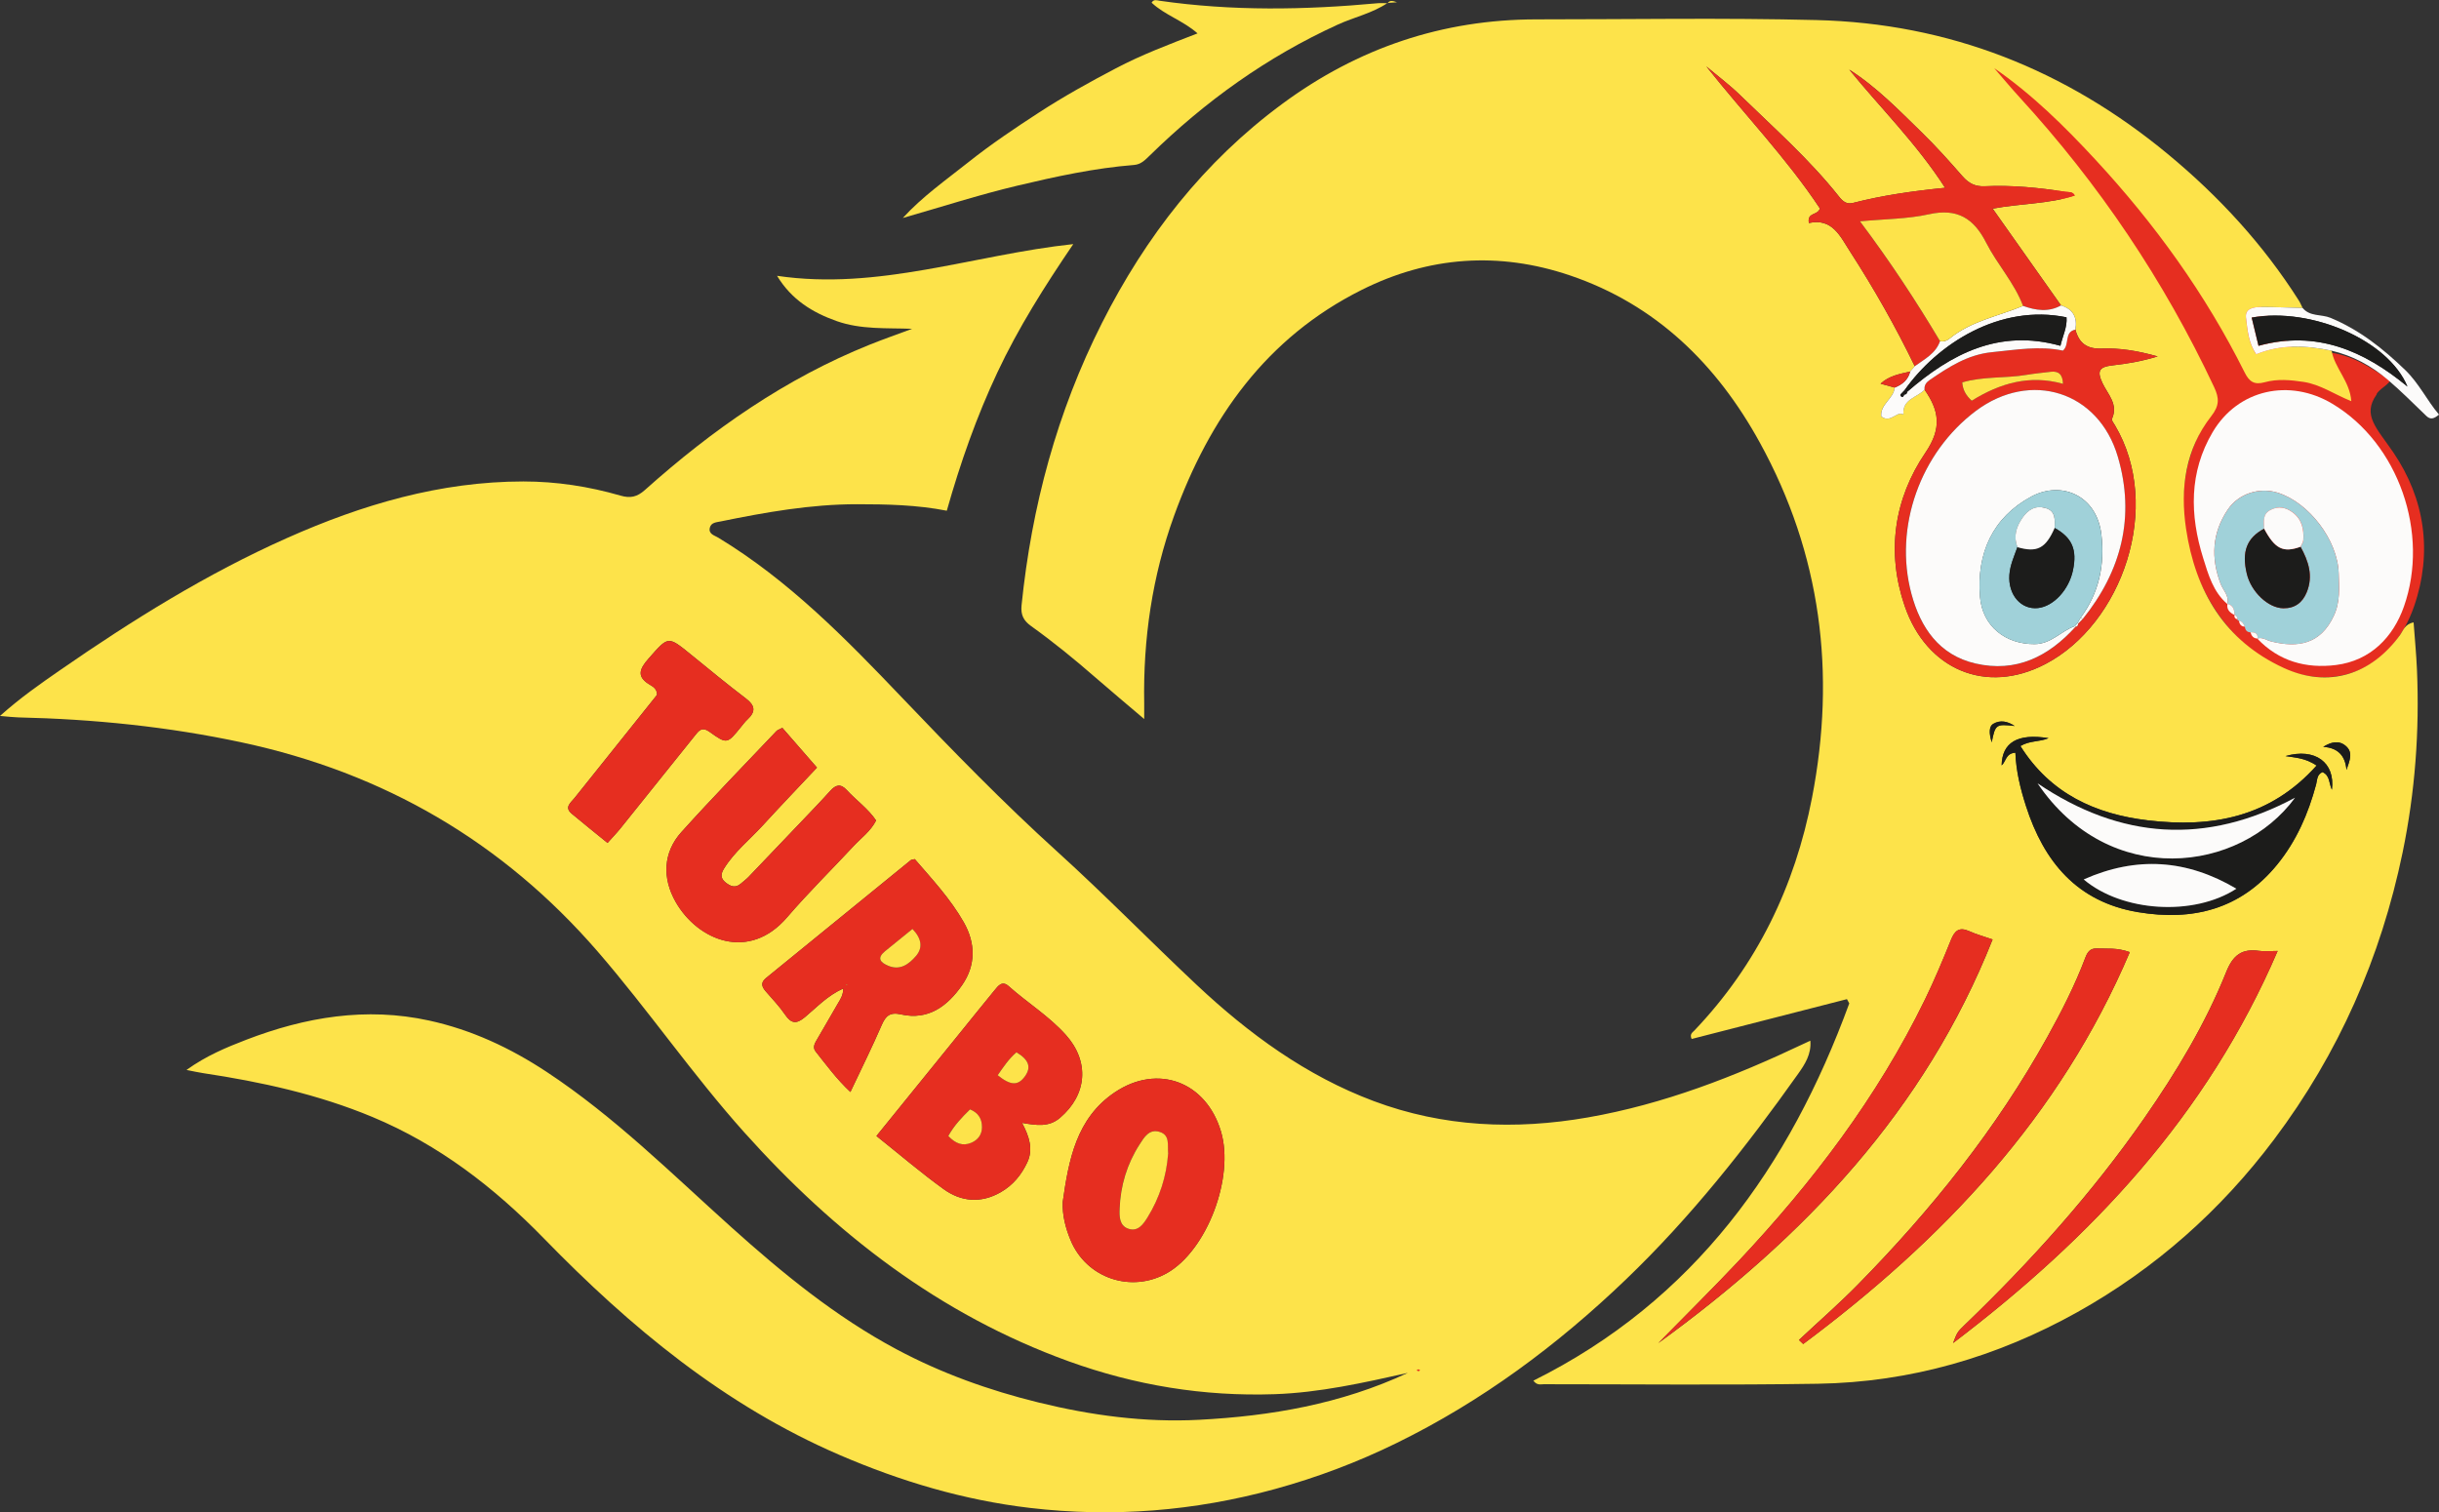 <?xml version="1.0" encoding="UTF-8"?>
<svg id="Calque_2" data-name="Calque 2" xmlns="http://www.w3.org/2000/svg" viewBox="0 0 567.56 351.96">
  <rect x="0" y="0" width="567.56" height="351.96" fill="#333333" stroke="none"/>
  <defs>
    <style>
      .cls-1 {
        fill: #fde34a;
      }

      .cls-1, .cls-2, .cls-3, .cls-4, .cls-5 {
        stroke-width: 0px;
      }

      .cls-2 {
        fill: #1c1c1b;
      }

      .cls-3 {
        fill: #fcfbfa;
      }

      .cls-4 {
        fill: #a0d1d9;
      }

      .cls-5 {
        fill: #e62e20;
      }
    </style>
  </defs>
  <g id="Calque_1-2" data-name="Calque 1">
    <polygon class="cls-5" points="457.11 11.63 482.72 25.35 523.69 68.05 537.51 86.46 510.5 93.26 457.11 11.63"/>
    <path class="cls-5" d="M556.95,105.32c-3.89-5.72-7.3-8.66-3.93-13.48.12-1.02,3.74-2.87,2.96-3.4-4.44-3.04-8.87-5.93-14.51-6.48-5.54-.55-11.05-1.51-16.49-.36-1.64-1.38-.2-4.33-2.9-4.89-.84,3.12-2.66,4.53-6.1,4.4-4.11-.15-8.21.47-13.05,1.83,3.97,1.19,7.21,1.71,10.49,2.08,3.18.35,3.68,1.32,2.32,4.18-1.24,2.62-3.7,4.89-2.17,8.28.14.32-.4,1-.69,1.47-11.26,18.97-1.67,46.28,16.18,55.6,13.88,7.25,27.66,1.2,32.71-13.46,4.33-12.57,2.51-24.98-4.82-35.77Z"/>
    <path class="cls-1" d="M0,166.62c4.75-4.24,9.32-7.43,13.9-10.6,16.82-11.65,34.15-22.47,52.9-30.81,17.49-7.78,35.6-13.15,54.98-13.16,7.7,0,15.23,1.16,22.6,3.29,2.3.67,3.86.34,5.71-1.32,15.66-14,32.7-25.94,52.33-33.82,3.2-1.28,6.47-2.43,9.84-3.68-5.97-.22-11.88.21-17.53-1.78-5.65-1.99-10.54-4.99-13.91-10.55,23.57,3.5,45.66-4.88,68.93-7.38-6.69,9.84-12.79,19.5-17.66,29.87-4.83,10.28-8.6,20.97-11.77,32.18-7.01-1.37-13.95-1.51-20.92-1.51-10.75,0-21.26,1.87-31.73,4.01-.97.2-2.16.23-2.48,1.41-.4,1.52,1.05,1.82,1.93,2.35,16.44,9.96,29.72,23.54,42.85,37.31,11.71,12.28,23.53,24.43,36.13,35.84,11.07,10.03,21.51,20.75,32.4,30.97,12.13,11.38,25.45,21.13,41.15,27.01,16.18,6.06,32.92,6.77,49.86,3.81,17.63-3.08,34.12-9.5,50.19-17.13.5-.24,1-.46,1.57-.73.28,3.13-1.28,5.51-2.84,7.71-12.1,17.05-25,33.41-40.15,47.93-15.92,15.26-33.41,28.26-53.25,37.98-9.1,4.46-18.52,8.03-28.32,10.72-18.74,5.14-37.74,6.66-57.02,4.4-15.4-1.81-30.1-6.19-44.33-12.33-26.8-11.56-48.68-29.72-68.81-50.41-11.51-11.82-24.44-21.81-39.87-28.24-12.65-5.27-25.89-8.17-39.36-10.2-1.09-.16-2.17-.41-3.92-.75,4.6-3.31,9.26-5.23,13.86-7.01,13.77-5.3,27.94-7.7,42.63-4.48,9.88,2.16,18.89,6.38,27.3,11.93,15.75,10.39,29.07,23.66,43.02,36.19,11.89,10.68,24.22,20.79,38.39,28.37,10.45,5.59,21.55,9.56,33.03,12.38,12.27,3.02,24.76,4.7,37.4,4.04,16.67-.87,32.98-3.65,48.58-10.92-10.44,2.33-20.54,4.6-31.02,4.96-16.53.56-32.46-2.07-47.95-7.67-30.01-10.86-54.35-29.73-75.44-53.26-12.08-13.49-22.31-28.46-34.16-42.14-22.1-25.5-49.69-41.51-82.65-48.59-17.21-3.7-34.6-5.45-52.17-5.85-1.12-.03-2.23-.17-4.23-.34ZM203.95,264.38c5.41,4.32,10.35,8.55,15.61,12.35,4.12,2.98,8.71,3.38,13.33.72,2.84-1.63,4.8-4.04,6.16-6.93,1.43-3.05.47-6.02-1.22-9.19,3.47.6,6.28,1.01,8.84-1.18,6.28-5.36,6.95-13.04,1.36-19.29-3.91-4.38-8.96-7.47-13.32-11.36-1.53-1.36-2.44-.05-3.29.98-2.78,3.38-5.51,6.8-8.27,10.2-6.28,7.75-12.56,15.5-19.2,23.7ZM197.89,254.14c2.55-5.42,5.05-10.41,7.26-15.53.95-2.2,1.94-3.11,4.5-2.53,6.43,1.45,10.88-1.99,14.24-6.83,3.22-4.64,3.15-9.75.37-14.63-3.12-5.47-7.39-10.05-11.39-14.68-.51.13-.78.12-.94.25-11.23,9.14-22.44,18.29-33.67,27.42-1.33,1.08-1,2.03-.06,3.12,1.54,1.78,3.19,3.5,4.51,5.44,1.44,2.1,2.64,2.18,4.59.56,2.76-2.29,5.24-5.03,8.93-6.67-.02,1.57-.66,2.47-1.21,3.41-1.59,2.71-3.16,5.42-4.72,8.14-.55.97-1.36,2.03-.5,3.11,2.49,3.12,4.84,6.38,8.09,9.42ZM247.3,279.73c-.12,3.15.67,6.1,1.83,8.9,3.68,8.88,14.14,12.39,22.48,7.63,9.24-5.27,15.69-22.25,12.51-32.93-3.44-11.56-14.68-15.85-24.71-9.11-8.97,6.03-10.72,15.76-12.11,25.51ZM182.05,169.39c-.77.41-1.13.5-1.35.73-7.41,7.82-14.94,15.53-22.15,23.54-4.23,4.7-4.51,10.69-1.3,16.28,5.11,8.9,17,13.93,25.92,3.53,4.89-5.7,10.27-10.98,15.39-16.49,1.81-1.95,4.05-3.54,5.31-6.04-1.91-2.8-4.62-4.68-6.81-7.06-1.45-1.58-2.59-1.25-3.88.19-2.1,2.34-4.29,4.6-6.45,6.87-4.17,4.39-8.35,8.77-12.54,13.14-.54.56-1.18,1.02-1.77,1.54-1.3,1.15-2.44.66-3.6-.27-1.26-1-1.06-2.06-.32-3.25,2.4-3.87,5.96-6.68,8.98-9.99,4.3-4.69,8.7-9.29,12.63-13.47-2.88-3.31-5.52-6.33-8.06-9.26ZM141.37,196.18c1.22-1.37,2.15-2.33,2.99-3.37,5.76-7.16,11.51-14.33,17.25-21.5.94-1.18,1.65-2.31,3.5-.99,4.06,2.91,4.12,2.82,7.31-1.13.49-.61.97-1.25,1.54-1.78,1.94-1.8,1.76-3.22-.38-4.85-4.38-3.32-8.61-6.83-12.87-10.29-5.34-4.33-5.18-4.22-9.74.94-2.24,2.54-2.92,4.33.42,6.25.72.41,1.53,1,1.5,2.25-6.35,7.94-12.8,15.98-19.22,24.03-.86,1.08-2.42,2.12-.64,3.62,2.64,2.21,5.33,4.36,8.34,6.81ZM329.67,318.9c.26-.29.52-.28.79,0-.26.3-.52.27-.79,0Z"/>
    <path class="cls-1" d="M542.57,81.62c.71,4.06,4.24,7.06,4.59,11.75-3.95-1.58-7.17-3.89-11.13-4.49-3.05-.46-6.06-.74-9.03.08-2.41.66-3.58-.09-4.68-2.31-9.1-18.22-20.9-34.58-34.7-49.48-7.2-7.78-14.75-15.23-23.57-21.32,1.96,2.26,3.86,4.56,5.88,6.76,18.51,20.2,33.64,42.65,45.29,67.46,1.22,2.59,1.28,4.31-.66,6.79-6.02,7.71-7.27,16.74-5.86,26.21,2.18,14.56,9.03,26.08,22.74,32.38,10.36,4.76,20.33,1.6,27.04-7.65.75-1.03,1.09-2.55,3.17-2.95.27,3.69.62,7.32.78,10.97.62,14.33-.44,28.56-3.34,42.59-5.06,24.41-14.87,46.76-29.9,66.76-12.45,16.58-27.67,30.07-45.72,40.17-18.74,10.48-38.93,16.36-60.46,16.7-21.26.34-42.52.11-63.78.11-.72,0-1.56.32-2.41-.83,37.39-18.59,59.58-49.79,73.51-87.8-.18-.33-.36-.66-.54-.99-12.07,3.1-24.13,6.19-36.14,9.27-.52-1.15.21-1.52.62-1.95,14.6-15.32,23.4-33.54,27.4-54.23,5.61-28.98,2.1-56.7-12.16-82.63-9.98-18.15-24.11-32.11-44.22-38.91-16.56-5.59-32.8-4.43-48.41,3.38-22.21,11.11-35.43,29.85-43.66,52.56-5.1,14.08-7.23,28.71-6.96,43.69.02.99,0,1.98,0,3.63-4.09-3.48-7.76-6.54-11.35-9.67-4.83-4.21-9.79-8.26-15-11.99-1.73-1.24-2.41-2.59-2.19-4.8,2.35-23.01,8.24-44.98,18.71-65.7,10.19-20.17,23.7-37.54,41.99-51.03,17.58-12.97,37.26-19.64,59.14-19.64,21.71,0,43.43-.38,65.13.16,30.84.76,58.08,11.58,81.82,31.23,11.84,9.8,22.15,20.99,30.41,34,.36.56.61,1.19.91,1.78-3.2-.09-6.41-.24-9.61-.23-1.69,0-3.85.26-3.59,2.48.34,2.88.59,5.93,2.38,8.52,5.86-2.39,11.69-2.05,17.55-.83ZM440.9,90.2c-.24,2.61-3.44,3.87-3.13,6.73,1.13.86,2.08.49,3.12-.11,1.17-.67,1.22-.59,2.05-.4-.32-3.56,3.26-3.91,4.9-5.74,3.38,4.83,4.12,8.93.23,14.64-7.34,10.79-9.15,23.2-4.82,35.77,5.05,14.67,18.83,20.71,32.71,13.46,17.86-9.32,27.45-36.63,16.18-55.6-.28-.48-.83-1.15-.68-1.47,1.53-3.39-.94-5.66-2.18-8.27-1.36-2.86-.85-3.83,2.33-4.18,3.28-.37,6.52-.88,10.49-2.08-4.84-1.36-8.94-1.98-13.05-1.83-3.44.13-5.27-1.28-6.1-4.41.5-2.83-.52-4.76-3.33-5.62-5.22-7.39-10.45-14.78-15.92-22.53,6.58-1.23,13.02-1.07,19.12-3.05-.52-.98-1.42-.76-2.14-.87-6.23-.95-12.49-1.59-18.79-1.29-2.25.11-3.77-.68-5.22-2.34-3.03-3.47-6.1-6.91-9.4-10.12-5.35-5.22-10.56-10.63-16.95-14.69,7.32,8.99,15.65,17.17,22.31,27.51-7.78.78-14.65,1.78-21.38,3.51-1.55.4-2.41-.33-3.35-1.52-6.85-8.63-15.1-15.91-22.96-23.55-2.46-2.4-5.24-4.47-7.87-6.69,8.85,11.17,18.72,21.41,26.42,33.04-.46,1.72-3.01.81-2.56,3.41,5.47-1.21,7.3,3.11,9.62,6.69,5.54,8.58,10.57,17.45,15.02,26.64-.35.41-.7.82-1.06,1.23-2.41.57-4.9.96-6.9,2.83,1.24.34,2.27.63,3.3.91ZM539.07,178.16c-10.88,12.17-24.48,14.5-39.21,12.76-12.21-1.44-22.72-6.17-29.71-17.3,2.22-1.32,4.4-.91,6.55-1.83-7.21-1.19-10.83,1.02-10.92,6.33,1.02-.84.92-2.81,3.2-2.95.16,4.29,1.17,8.39,2.46,12.4,4.16,12.97,11.9,22.34,26.08,24.71,12.74,2.13,23.91-.67,32.39-11.09,4.47-5.5,7.22-11.84,9.05-18.63.28-1.03.15-2.3,1.47-2.87,1.78.75,1.5,2.65,2.2,4.1.83-6.34-3.94-9.82-10.8-7.83,2.33.37,4.6.43,7.23,2.19ZM463.67,218.64c-2.13-.74-3.84-1.21-5.43-1.93-2.35-1.05-3.39-.1-4.26,2.07-1.88,4.67-3.84,9.33-6.04,13.86-11.06,22.71-26.18,42.56-43.4,60.88-6.09,6.47-12.42,12.71-18.64,19.06,33.94-24.65,62.01-54.13,77.78-93.93ZM530.02,221.32c-2.05,0-3.18.14-4.27-.02-4.01-.59-6.11.93-7.69,4.87-4.86,12.12-11.59,23.28-19.03,33.98-12.21,17.56-26.45,33.39-41.85,48.2-1.69,1.63-1.73,1.69-2.7,4.22,32.31-24.54,59.11-53.04,75.53-91.25ZM495.61,221.59c-3-1.09-5.37-.76-7.71-.86-1.57-.06-2.19.95-2.64,2.15-2.42,6.42-5.53,12.51-8.86,18.5-11.85,21.34-26.98,40.18-44.02,57.53-4.41,4.49-9.17,8.64-13.76,12.94.33.31.66.63.99.94,32.5-24.25,59.72-52.9,76-91.21ZM540.61,173.82q5,.28,5.42,5.36c.77-2.23,1.58-4.05-.13-5.55-1.65-1.44-3.5-.93-5.29.19ZM468.8,168.95c-1.59-1.05-3.29-1.47-4.98-.48-.97.57-1,2.19-.34,4.29.83-4.18.98-4.28,5.32-3.8Z"/>
    <path class="cls-3" d="M518.28,140.55c-3.28-2.81-4.4-6.84-5.6-10.68-3.12-10-3.31-19.96,2.21-29.3,5.9-9.98,17.89-12.56,27.84-6.61,15.48,9.25,22.67,30.2,16.66,47.23-2.47,7.02-7.71,12.57-15.81,13.58-6.95.87-13.31-.87-18.32-6.17,1.21-.41,2.15.41,3.21.67,6.27,1.57,11.52.66,14.6-5.93,1.55-3.31,1.24-6.57,1.15-9.87-.2-7.77-6.97-16.56-14.2-18.81-4.29-1.33-9.11.23-11.6,3.92-3.68,5.45-3.98,11.25-1.66,17.33.58,1.51,2.06,2.75,1.52,4.63Z"/>
    <path class="cls-1" d="M322.9.68c-3.55,2.41-7.76,3.29-11.61,5.05-16.45,7.5-30.86,17.85-43.73,30.45-1.06,1.03-2.04,2.08-3.65,2.21-9.21.73-18.21,2.69-27.17,4.82-8.96,2.13-17.71,4.97-26.65,7.52,4.53-4.97,10.02-8.82,15.24-12.97,5.28-4.2,10.88-7.96,16.53-11.63,5.74-3.73,11.73-7.04,17.8-10.23,5.97-3.14,12.26-5.53,19.01-8.13-3.44-3.03-7.64-4.27-10.69-7.15.52-.88,1.27-.53,1.84-.45,16.9,2.44,33.83,2.15,50.78.58.77-.07,1.56,0,2.34,0l-.02-.03Z"/>
    <path class="cls-4" d="M518.28,140.55c.54-1.88-.94-3.12-1.52-4.63-2.31-6.07-2.02-11.88,1.66-17.33,2.49-3.69,7.31-5.25,11.6-3.92,7.23,2.25,14,11.04,14.2,18.81.08,3.3.4,6.56-1.15,9.87-3.08,6.59-8.33,7.5-14.6,5.93-1.07-.27-2.01-1.08-3.21-.67,0,0,.09,0,.09,0,.07-1.21-.64-1.51-1.67-1.44-.84-.04-1.21-.55-1.31-1.32-.28-.64-.61-1.24-1.39-1.4l-.27-.03s-.03-.27-.03-.27c-.04-.49-.21-.88-.72-1.04l.02.04c-.03-1.2-.26-2.27-1.65-2.61h-.05ZM526.87,123.04c-4.04,2.16-5.26,5.34-4.02,10.52,1,4.2,4.98,7.97,8.51,8,2.66.03,4.44-1.3,5.43-3.73,1.55-3.8.4-7.24-1.44-10.58.22-.51.61-1.01.65-1.54.19-2.55-.33-4.91-2.54-6.51-1.54-1.12-3.22-1.47-5.04-.56-1.97.99-1.58,2.73-1.53,4.39Z"/>
    <path class="cls-3" d="M542.57,81.62c-5.86-1.22-11.69-1.56-17.55.83-1.78-2.59-2.04-5.64-2.38-8.52-.26-2.23,1.89-2.48,3.59-2.48,3.2-.01,6.4.14,9.61.23,1.68,2.05,4.33,1.41,6.47,2.29,6.72,2.79,12.18,7.12,17.36,12.12,3.24,3.12,5.04,7.03,7.89,10.4-1.22,1.03-2.01,1.2-2.94.32-2.97-2.84-5.86-5.78-8.98-8.43-3.81-3.23-8.14-5.61-13.07-6.76ZM560.21,89.95c-4.45-10.75-22.33-18.52-36.24-16.04.52,2.13,1.03,4.25,1.59,6.58,13.53-3.7,24.54,1.14,34.65,9.47Z"/>
    <path class="cls-3" d="M518.33,140.53c1.39.34,1.62,1.41,1.65,2.61-1.06-.55-1.89-1.24-1.65-2.61Z"/>
    <path class="cls-1" d="M322.92.71c.48-.67,1.1-.56,2.17-.18-1.01.07-1.6.11-2.2.15,0,0,.02.03.02.03Z"/>
    <path class="cls-3" d="M523.69,147.16c1.03-.07,1.74.23,1.67,1.44-.98.01-1.43-.6-1.67-1.44Z"/>
    <path class="cls-3" d="M520.99,144.44c.78.15,1.1.75,1.39,1.4-.92-.01-1.24-.61-1.39-1.4Z"/>
    <path class="cls-3" d="M519.96,143.1c.51.16.69.55.72,1.04-.57-.12-.81-.47-.72-1.04Z"/>
    <path class="cls-5" d="M203.95,264.38c6.64-8.2,12.93-15.95,19.2-23.7,2.75-3.4,5.49-6.82,8.27-10.2.85-1.03,1.76-2.34,3.29-.98,4.36,3.88,9.4,6.98,13.32,11.36,5.59,6.25,4.92,13.94-1.36,19.29-2.56,2.18-5.37,1.78-8.84,1.18,1.68,3.18,2.65,6.15,1.22,9.19-1.36,2.89-3.32,5.3-6.16,6.93-4.62,2.65-9.21,2.25-13.33-.72-5.26-3.8-10.2-8.04-15.61-12.35ZM220.67,264.38c1.66,1.75,3.35,2.41,5.33,1.57,1.55-.65,2.5-1.88,2.5-3.65,0-1.97-.87-3.34-2.78-4.13-1.95,1.92-3.71,3.76-5.06,6.2ZM232.17,250.23c3.02,2.43,4.73,2.47,6.33.26,1.53-2.11.94-3.86-1.97-5.6-1.77,1.51-3.06,3.43-4.36,5.33Z"/>
    <path class="cls-5" d="M197.89,254.14c-3.26-3.04-5.6-6.3-8.09-9.42-.86-1.08-.05-2.14.5-3.11,1.56-2.72,3.13-5.44,4.72-8.14.56-.95,1.2-1.85,1.21-3.41-3.69,1.63-6.17,4.37-8.93,6.67-1.95,1.62-3.16,1.54-4.59-.56-1.33-1.94-2.97-3.66-4.51-5.44-.95-1.09-1.27-2.04.06-3.12,11.23-9.13,22.45-18.28,33.67-27.42.16-.13.42-.12.94-.25,4,4.63,8.27,9.22,11.39,14.68,2.78,4.88,2.85,9.99-.37,14.63-3.37,4.84-7.81,8.28-14.24,6.83-2.56-.58-3.55.33-4.5,2.53-2.21,5.12-4.7,10.11-7.26,15.53ZM212.33,216.2c-2.28,1.84-4.36,3.51-6.42,5.21-1.93,1.6-1.06,2.59.76,3.36,2.83,1.19,4.86-.42,6.46-2.26,1.67-1.93,1.31-4.12-.81-6.3ZM197.17,229.22l-.19-.15-.03.24.22-.09Z"/>
    <path class="cls-5" d="M247.3,279.73c1.39-9.75,3.14-19.47,12.11-25.51,10.03-6.74,21.27-2.45,24.71,9.11,3.18,10.68-3.28,27.66-12.51,32.93-8.34,4.76-18.8,1.25-22.48-7.63-1.16-2.8-1.94-5.75-1.83-8.9ZM271.82,268.57c-.19-2.04.48-4.34-1.93-5.13-2.49-.81-3.67,1.26-4.74,2.92-2.91,4.54-4.43,9.57-4.63,14.94-.06,1.71-.1,3.89,1.96,4.64,2.32.85,3.61-1.13,4.55-2.65,2.82-4.55,4.39-9.56,4.77-14.72Z"/>
    <path class="cls-5" d="M182.05,169.39c2.55,2.93,5.18,5.95,8.06,9.26-3.93,4.18-8.33,8.78-12.63,13.47-3.02,3.3-6.58,6.12-8.98,9.99-.74,1.19-.93,2.25.32,3.25,1.16.92,2.3,1.42,3.6.27.59-.52,1.23-.98,1.77-1.54,4.19-4.37,8.37-8.75,12.54-13.14,2.17-2.28,4.36-4.54,6.45-6.87,1.29-1.44,2.44-1.77,3.88-.19,2.19,2.38,4.9,4.26,6.81,7.06-1.26,2.51-3.5,4.1-5.31,6.04-5.12,5.51-10.5,10.79-15.39,16.49-8.93,10.4-20.82,5.38-25.92-3.53-3.21-5.6-2.93-11.58,1.3-16.28,7.21-8,14.74-15.71,22.15-23.54.21-.23.57-.32,1.35-.73Z"/>
    <path class="cls-5" d="M141.37,196.18c-3.01-2.45-5.7-4.6-8.34-6.81-1.79-1.5-.22-2.55.64-3.62,6.43-8.05,12.87-16.09,19.22-24.03.03-1.24-.78-1.83-1.5-2.25-3.35-1.92-2.67-3.71-.42-6.25,4.56-5.16,4.4-5.27,9.74-.94,4.27,3.46,8.5,6.97,12.87,10.29,2.15,1.63,2.32,3.04.38,4.85-.57.53-1.05,1.17-1.54,1.78-3.19,3.95-3.26,4.04-7.31,1.13-1.84-1.32-2.55-.19-3.5.99-5.74,7.17-11.49,14.34-17.25,21.5-.84,1.04-1.77,2-2.99,3.37Z"/>
    <path class="cls-5" d="M329.67,318.9c.27.26.53.29.79,0-.27-.27-.53-.28-.79,0Z"/>
    <path class="cls-5" d="M445.57,85.23c-4.46-9.19-9.49-18.06-15.03-26.64-2.31-3.58-4.15-7.9-9.62-6.69-.44-2.6,2.11-1.69,2.56-3.41-7.71-11.62-17.57-21.87-26.42-33.04,2.63,2.22,5.41,4.29,7.87,6.69,7.86,7.65,16.11,14.93,22.96,23.55.94,1.19,1.8,1.92,3.35,1.52,6.74-1.73,13.6-2.73,21.38-3.51-6.66-10.34-14.99-18.52-22.31-27.51,6.38,4.07,11.59,9.48,16.95,14.69,3.29,3.21,6.37,6.65,9.4,10.12,1.45,1.66,2.97,2.45,5.22,2.34,6.3-.3,12.56.34,18.79,1.29.71.11,1.62-.11,2.14.87-6.1,1.99-12.54,1.82-19.12,3.05,5.48,7.75,10.7,15.14,15.91,22.53-2.93,1.64-5.88,1.16-8.83.11-2.04-5.39-6.01-9.65-8.58-14.7-2.89-5.67-6.72-8.1-13.29-6.63-5.03,1.12-10.32,1.1-16.08,1.65,6.99,9.32,13.02,18.47,18.63,27.9-1.02,2.9-3.62,4.19-5.88,5.83Z"/>
    <path class="cls-2" d="M539.07,178.16c-2.63-1.76-4.9-1.82-7.23-2.19,6.86-1.99,11.63,1.49,10.8,7.83-.7-1.45-.42-3.35-2.2-4.1-1.32.57-1.19,1.84-1.47,2.87-1.82,6.79-4.57,13.13-9.05,18.63-8.49,10.42-19.66,13.22-32.39,11.09-14.18-2.37-21.92-11.74-26.08-24.71-1.29-4.01-2.3-8.12-2.46-12.4-2.29.14-2.18,2.1-3.2,2.95.09-5.3,3.71-7.52,10.92-6.33-2.16.92-4.33.51-6.55,1.83,6.99,11.12,17.5,15.85,29.71,17.3,14.74,1.74,28.33-.59,39.21-12.76ZM534.06,185.65c-20.71,11.09-40.58,9.72-59.91-3.34,16.67,24.6,47.07,20.91,59.91,3.34ZM520.41,206.83c-11.56-6.84-23.25-7.61-35.53-2.16,8.99,7.6,25.62,8.63,35.53,2.16Z"/>
    <path class="cls-5" d="M482.94,76.71c.84,3.13,2.67,4.54,6.1,4.41,4.11-.16,8.21.46,13.05,1.83-3.97,1.19-7.21,1.71-10.49,2.08-3.18.36-3.68,1.32-2.33,4.18,1.24,2.61,3.71,4.89,2.18,8.27-.15.32.4,1,.68,1.47,11.27,18.97,1.68,46.28-16.18,55.6-13.88,7.25-27.66,1.2-32.71-13.46-4.33-12.57-2.51-24.98,4.82-35.77,3.89-5.72,3.15-9.82-.23-14.64-.11-1.02.42-1.71,1.19-2.24,4.44-3.04,8.87-5.93,14.51-6.48,5.55-.54,11.05-1.5,16.49-.36,1.64-1.38.2-4.33,2.9-4.89ZM483.58,145.14c.34-.34.68-.68,1.03-1.02,9.07-11.24,12.29-23.89,8.2-37.82-4.48-15.25-20.32-20.18-33.03-10.66-12.9,9.66-19.16,27.03-15,42.55,2.1,7.85,6.45,14.26,14.88,16.23,9.44,2.2,17.04-1.59,23.3-8.54.43-.06.63-.3.62-.73ZM480.06,89.33c-.09-2.23-1.04-3.02-2.83-2.81-1.89.22-3.79.4-5.67.72-4.92.82-10.01.31-14.95,1.75.14,1.88.95,3.1,2.2,4.27,6.59-4.09,13.51-6.11,21.24-3.93Z"/>
    <path class="cls-5" d="M463.67,218.64c-15.77,39.81-43.84,69.28-77.78,93.93,6.22-6.35,12.55-12.59,18.64-19.06,17.22-18.32,32.34-38.17,43.4-60.88,2.21-4.53,4.16-9.19,6.04-13.86.87-2.17,1.91-3.12,4.26-2.07,1.6.72,3.3,1.18,5.43,1.93Z"/>
    <path class="cls-5" d="M530.02,221.32c-16.42,38.21-43.22,66.71-75.53,91.25.98-2.53,1.02-2.6,2.7-4.22,15.39-14.81,29.64-30.63,41.85-48.2,7.44-10.7,14.17-21.86,19.03-33.98,1.58-3.94,3.68-5.46,7.69-4.87,1.09.16,2.21.02,4.27.02Z"/>
    <path class="cls-5" d="M495.61,221.59c-16.28,38.3-43.5,66.95-76,91.21-.33-.31-.66-.63-.99-.94,4.6-4.3,9.35-8.45,13.76-12.94,17.05-17.35,32.18-36.19,44.02-57.53,3.32-5.99,6.44-12.08,8.86-18.5.45-1.2,1.06-2.21,2.64-2.15,2.34.1,4.71-.24,7.71.86Z"/>
    <path class="cls-3" d="M482.94,76.71c-2.7.56-1.26,3.51-2.9,4.89-5.44-1.15-10.95-.19-16.49.36-5.64.55-10.07,3.44-14.51,6.48-.78.53-1.31,1.22-1.19,2.24-1.64,1.83-5.22,2.17-4.9,5.74-.84-.18-.88-.27-2.05.4-1.05.6-2,.97-3.12.11-.31-2.86,2.89-4.12,3.12-6.73,1.77-.7,3.13-1.79,3.61-3.74.35-.41.7-.82,1.06-1.23,2.26-1.64,4.87-2.94,5.88-5.83.83.17,1.61-.1,2.19-.58,5.02-4.12,11.36-5.23,17.13-7.63,2.95,1.05,5.9,1.53,8.83-.11,2.82.87,3.84,2.8,3.34,5.63ZM442.73,91.29c-.17.3-.75.52-.37.92.43.46.6-.04.76-.37.42-.02.66-.22.69-.65,10.23-8.86,21.39-14.71,35.66-10.71.56-2.4,1.61-4.37,1.42-6.63-15.53-3.21-30.06,6.18-37.69,16.96-.15.16-.31.32-.46.48Z"/>
    <path class="cls-2" d="M540.61,173.82c1.8-1.12,3.65-1.62,5.29-.19,1.71,1.49.89,3.32.13,5.55q-.42-5.08-5.42-5.36Z"/>
    <path class="cls-2" d="M468.8,168.95c-4.34-.48-4.49-.38-5.32,3.8-.67-2.1-.64-3.72.34-4.29,1.69-.99,3.4-.57,4.98.48Z"/>
    <path class="cls-5" d="M444.5,86.46c-.48,1.95-1.84,3.05-3.61,3.74-1.02-.29-2.05-.57-3.29-.91,2-1.87,4.49-2.26,6.9-2.83Z"/>
    <path class="cls-2" d="M535.34,127.25c1.84,3.34,2.99,6.78,1.44,10.58-.99,2.43-2.77,3.76-5.43,3.73-3.53-.03-7.51-3.81-8.51-8-1.24-5.18-.02-8.36,4.02-10.52,2.52,4.71,4.43,5.67,8.47,4.21Z"/>
    <path class="cls-3" d="M535.34,127.25c-4.04,1.46-5.95.51-8.47-4.21-.05-1.66-.44-3.41,1.53-4.39,1.83-.92,3.5-.56,5.04.56,2.21,1.6,2.73,3.95,2.54,6.51-.04.52-.42,1.02-.65,1.54Z"/>
    <path class="cls-2" d="M560.21,89.95c-10.11-8.32-21.12-13.17-34.65-9.47-.56-2.33-1.08-4.44-1.59-6.58,13.92-2.48,31.8,5.29,36.24,16.04Z"/>
    <path class="cls-1" d="M220.67,264.38c1.35-2.44,3.1-4.28,5.06-6.2,1.9.79,2.78,2.15,2.78,4.13,0,1.77-.96,2.99-2.5,3.65-1.99.84-3.67.18-5.33-1.57Z"/>
    <path class="cls-1" d="M232.17,250.23c1.31-1.9,2.59-3.82,4.36-5.33,2.91,1.73,3.5,3.49,1.97,5.6-1.6,2.21-3.31,2.17-6.33-.26Z"/>
    <path class="cls-1" d="M212.33,216.2c2.12,2.18,2.48,4.37.81,6.3-1.6,1.84-3.63,3.45-6.46,2.26-1.82-.77-2.69-1.76-.76-3.36,2.06-1.7,4.14-3.36,6.42-5.21Z"/>
    <polygon class="cls-1" points="197.17 229.22 196.95 229.3 196.99 229.07 197.17 229.22"/>
    <path class="cls-1" d="M271.82,268.57c-.38,5.16-1.96,10.18-4.77,14.72-.95,1.53-2.23,3.5-4.55,2.65-2.06-.75-2.03-2.93-1.96-4.64.2-5.37,1.72-10.41,4.63-14.94,1.07-1.66,2.24-3.73,4.74-2.92,2.41.78,1.73,3.08,1.93,5.13Z"/>
    <path class="cls-1" d="M470.77,71.19c-5.77,2.4-12.12,3.51-17.13,7.63-.58.48-1.37.75-2.19.58-5.61-9.42-11.63-18.57-18.63-27.89,5.76-.55,11.04-.53,16.08-1.65,6.57-1.46,10.41.96,13.29,6.63,2.57,5.05,6.55,9.31,8.58,14.7Z"/>
    <path class="cls-3" d="M534.06,185.65c-12.84,17.57-43.24,21.26-59.91-3.34,19.33,13.06,39.2,14.43,59.91,3.34Z"/>
    <path class="cls-3" d="M520.41,206.83c-9.91,6.46-26.55,5.44-35.53-2.16,12.28-5.45,23.97-4.68,35.53,2.16Z"/>
    <path class="cls-3" d="M482.97,145.87c-6.27,6.95-13.86,10.73-23.3,8.54-8.44-1.96-12.78-8.37-14.88-16.23-4.16-15.52,2.1-32.88,15-42.55,12.71-9.52,28.55-4.59,33.03,10.66,4.09,13.93.87,26.59-8.2,37.82-.14-.13-.27-.26-.42-.39,4.24-5.77,5.62-12.18,4.8-19.3-1.06-9.12-9.27-12.61-16.27-8.87-9.01,4.82-12.82,13.19-11.97,23.39.56,6.78,5.92,11.02,12.72,10.96,3.86-.03,6.13-3.06,9.36-4.18l.14.15Z"/>
    <path class="cls-1" d="M480.06,89.33c-7.73-2.18-14.65-.16-21.24,3.93-1.25-1.17-2.07-2.39-2.2-4.27,4.94-1.44,10.03-.92,14.95-1.75,1.88-.31,3.78-.5,5.67-.72,1.78-.2,2.74.58,2.83,2.81Z"/>
    <path class="cls-3" d="M484.61,144.11c-.34.34-.68.68-1.03,1.02l-.15-.12c.25-.43.51-.86.76-1.29.14.13.28.25.42.39Z"/>
    <path class="cls-3" d="M483.58,145.14c.01.43-.19.67-.62.73,0,0-.13-.15-.13-.15.2-.23.4-.47.6-.7l.15.12Z"/>
    <path class="cls-2" d="M443.19,90.81c7.64-10.78,22.17-20.17,37.69-16.96.19,2.26-.86,4.23-1.42,6.63-14.27-4-25.43,1.85-35.66,10.71-.2-.13-.41-.25-.61-.38Z"/>
    <path class="cls-2" d="M443.11,91.84c-.16.34-.33.83-.76.37-.38-.4.2-.62.37-.92.11.2.24.38.38.55Z"/>
    <path class="cls-2" d="M442.73,91.29c.15-.16.31-.32.46-.48.2.13.41.26.61.38-.03.43-.27.63-.69.65-.15-.17-.28-.35-.38-.55Z"/>
    <path class="cls-4" d="M483.43,145.02c-.2.23-.4.47-.6.7-3.23,1.12-5.5,4.15-9.36,4.18-6.8.06-12.15-4.17-12.72-10.96-.85-10.2,2.96-18.56,11.97-23.39,6.99-3.74,15.21-.24,16.27,8.87.82,7.11-.56,13.52-4.8,19.3-.25.43-.51.86-.76,1.29ZM469.45,127.35c-.75,2.1-1.69,4.13-1.86,6.4-.35,4.65,2.69,8.2,6.66,7.76,3.64-.4,7.2-4.26,8.14-8.82.99-4.8-.2-7.54-4.27-9.82.07-1.92.28-3.97-2.14-4.64-2.32-.64-3.99.33-5.36,2.3-1.49,2.15-2.09,4.32-1.16,6.81Z"/>
    <path class="cls-2" d="M478.12,122.87c4.07,2.27,5.26,5.02,4.27,9.82-.94,4.56-4.51,8.42-8.14,8.82-3.97.44-7.01-3.12-6.66-7.76.17-2.27,1.12-4.31,1.86-6.4,4.58,1.33,6.58.3,8.67-4.47Z"/>
    <path class="cls-3" d="M478.12,122.87c-2.09,4.77-4.08,5.8-8.67,4.47-.93-2.5-.33-4.66,1.16-6.81,1.37-1.97,3.04-2.95,5.36-2.3,2.42.67,2.21,2.73,2.14,4.64Z"/>
  </g>
</svg>